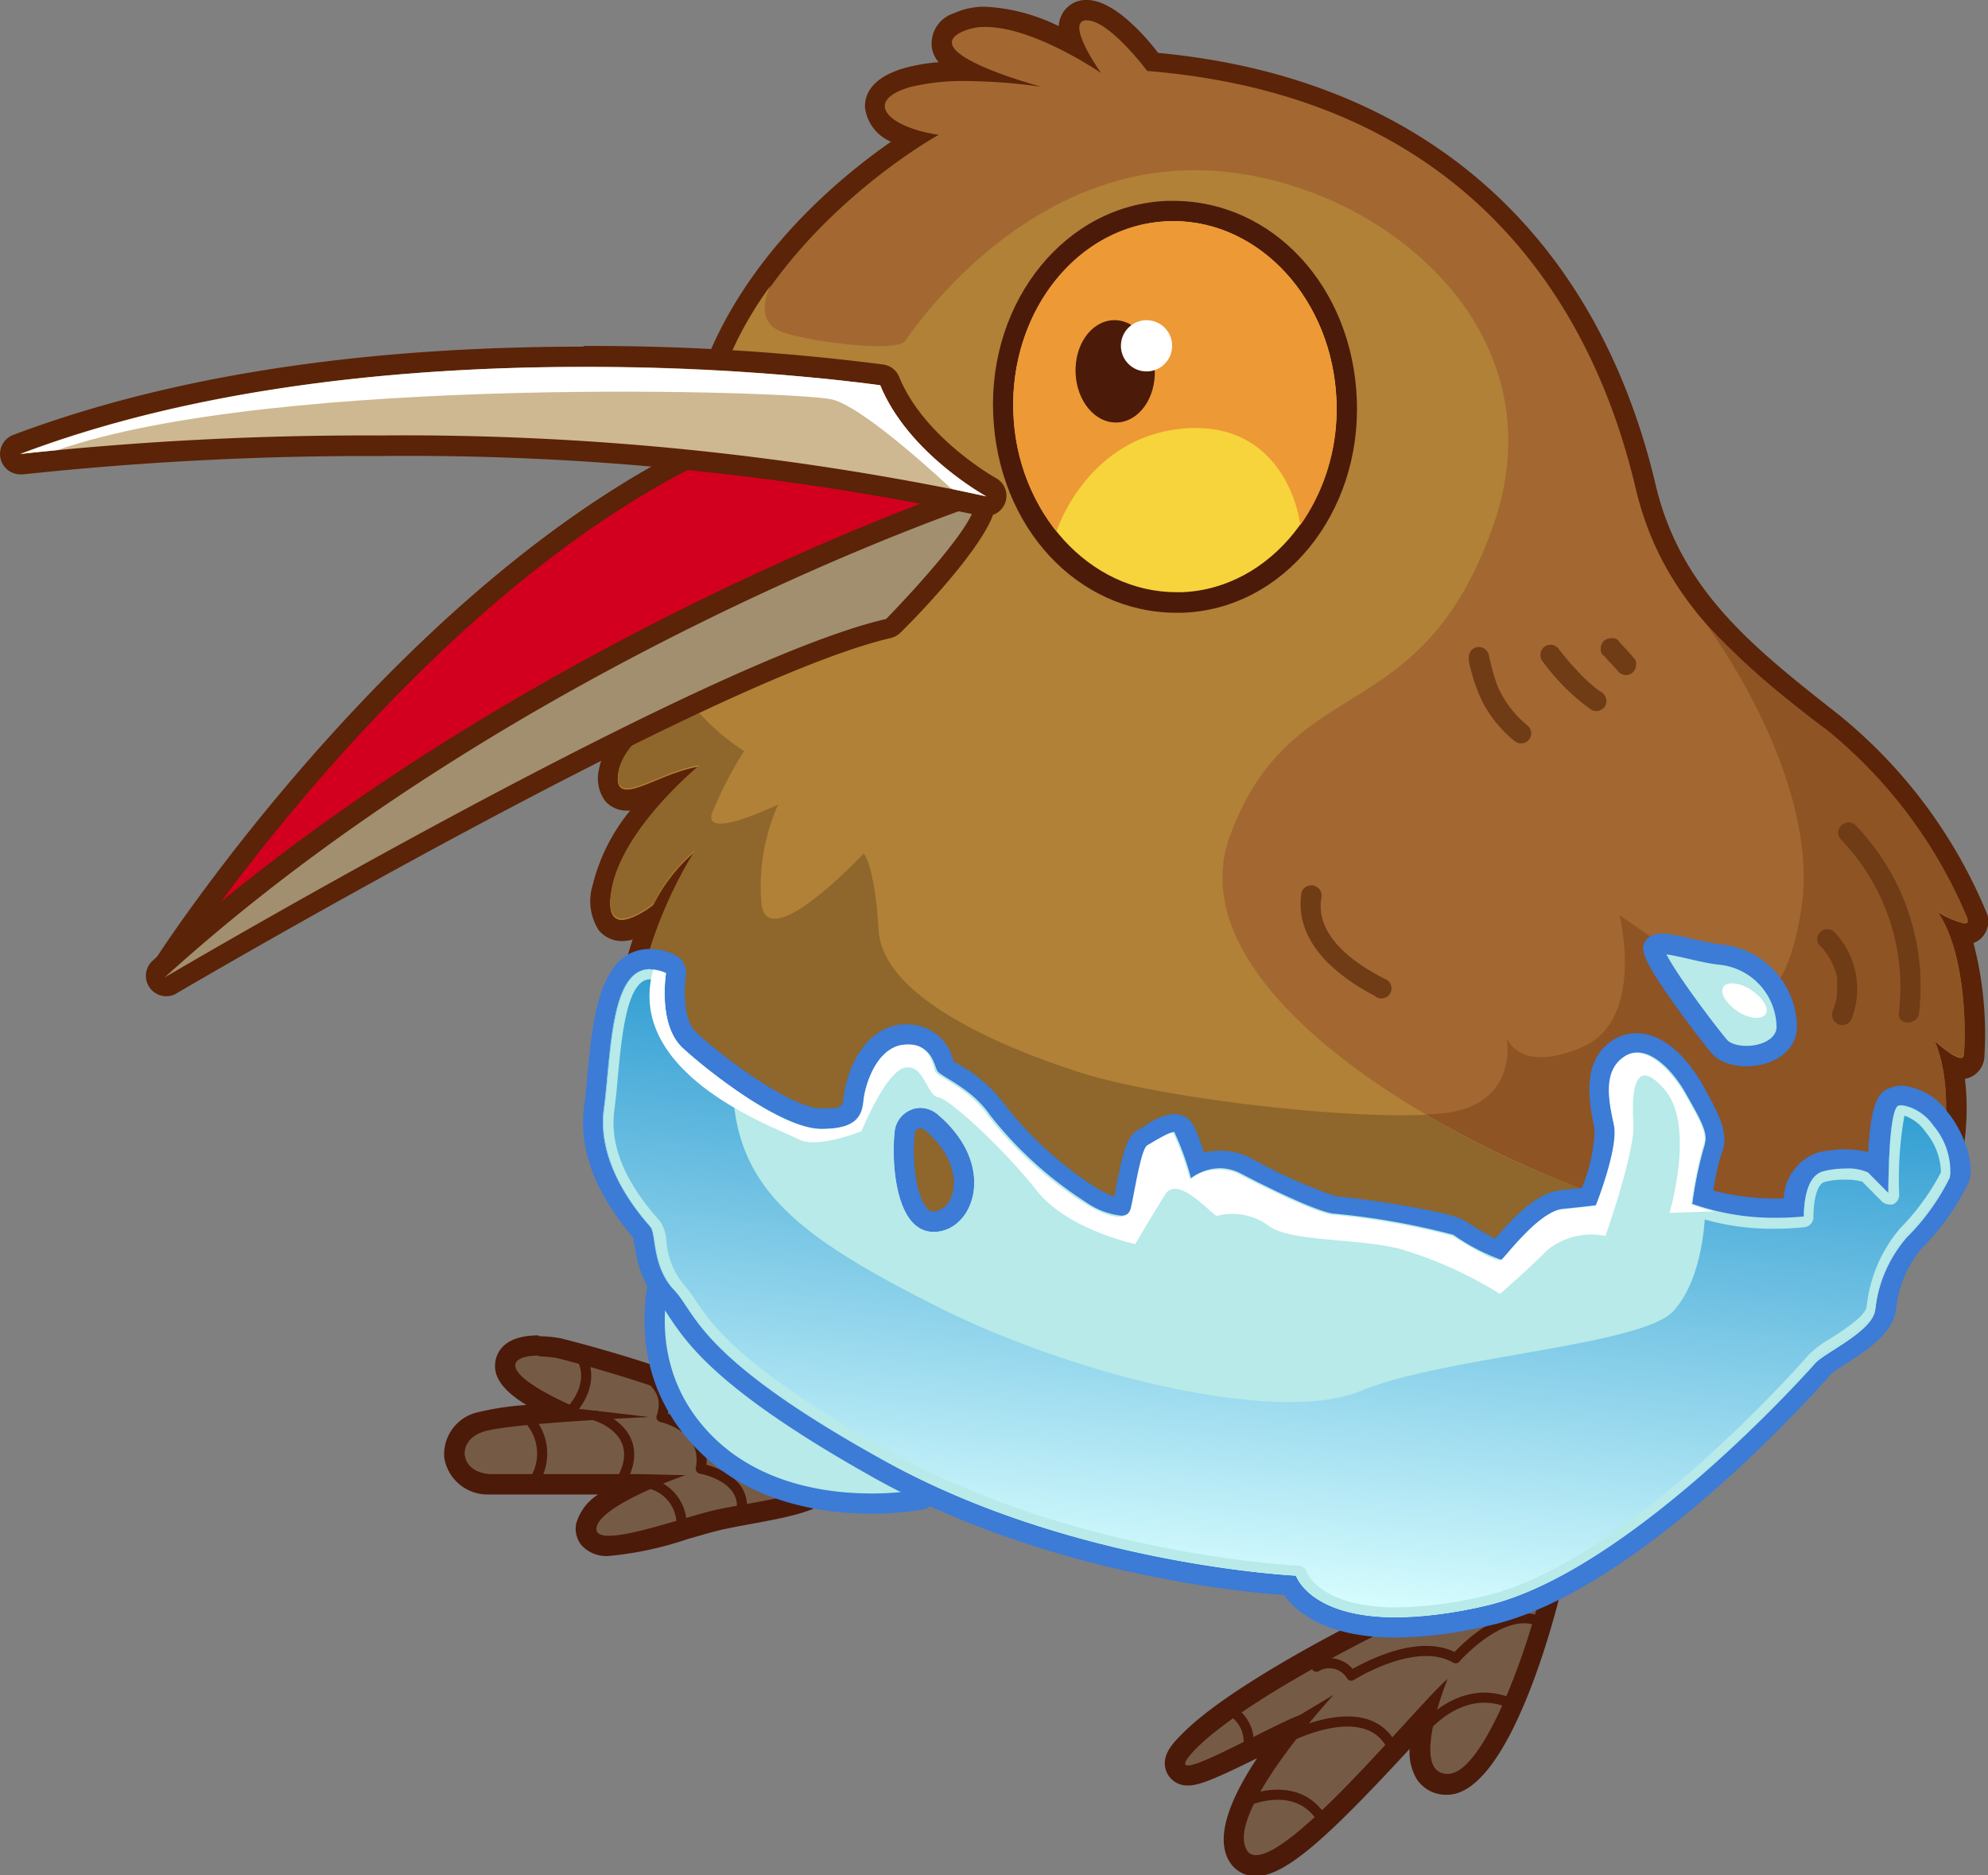 <svg xmlns="http://www.w3.org/2000/svg" viewBox="0 0 117.96 111.28"><rect x="0" y="0" width="117.96" height="111.28" fill="#808080" stroke="none"/><defs><linearGradient id="linear-gradient" x1="90.35" x2="90.35" y1="59.64" y2="25.98" gradientTransform="rotate(6.3 -243.42 -81.52)" gradientUnits="userSpaceOnUse"><stop offset="0" stop-color="#dbffff"/><stop offset="1" stop-color="#339ed3"/></linearGradient><style>.cls-1{fill:#755b46}.cls-2{fill:#4c1a09}.cls-3{fill:none;stroke:#4c1a09;stroke-width:.6px;stroke-linecap:round;stroke-linejoin:round}.cls-4{fill:#b7eae8}.cls-5{fill:#3c7bd6}.cls-7{fill:#5b2307}.cls-14{fill:#fff}</style></defs><g id="Layer_2" data-name="Layer 2"><g id="Layer_1-2" data-name="Layer 1"><path d="M74.6 110.67a1.2 1.2 0 0 1-1.07-.59c-1-1.67 1.2-5 3.08-7.41-.54.25-1.19.57-1.86.9-2.38 1.18-3.57 1.73-4.18 1.73a.75.75 0 0 1-.72-.44c-.19-.47.12-.92.78-1.58 2.7-2.74 9.82-6.34 10.57-6.72 1-.74 7.64-5.79 10-5.79a1.27 1.27 0 0 1 1 .4 1.42 1.42 0 0 1 .26 1.18c-.4 2.76-3.39 13.48-6.54 13.5a1.47 1.47 0 0 1-1.3-.65c-.51-.76-.37-2.09-.08-3.31l-.79.87c-4.08 4.48-7.37 7.91-9.15 7.91Z" class="cls-1"/><path d="M91.24 91.37c.5 0 .76.26.66.89-.52 3.59-3.6 13-6 13-2.32 0 0-5.64 0-5.64-1.73 1.47-9 10.46-11.37 10.46a.59.59 0 0 1-.55-.3c-1.31-2.22 5.16-9.22 5.16-9.22l-2 1.2c-1.63.62-5.77 3-6.65 3-.3 0-.22-.28.48-1 2.76-2.79 10.47-6.63 10.47-6.63s7.41-5.71 9.72-5.71m0-1.21c-2.48 0-8.45 4.42-10.37 5.89-1 .5-8 4.06-10.67 6.81-.52.52-1.29 1.3-.9 2.24a1.34 1.34 0 0 0 1.27.8c.71 0 1.76-.47 4.1-1.62-1.48 2.23-2.54 4.61-1.66 6.1a1.81 1.81 0 0 0 1.59.9c1.79 0 4.4-2.44 9.12-7.55a3.15 3.15 0 0 0 .43 1.8 2.08 2.08 0 0 0 1.79.92c4 0 7-12.59 7.16-14a2 2 0 0 0-.4-1.66 1.86 1.86 0 0 0-1.46-.62Z" class="cls-2"/><path d="M74 106.87s3.16-1.44 4.6 1.34m-2.53-4.94s5.21-2.89 6.64.62m-9.8-2.46a2.15 2.15 0 0 1 1.13 2.4m10.29-1.06s2.25-3 5.27-1.71M78.11 98.9a1.52 1.52 0 0 1 2.07.53S84 97 86.37 98.4c0 0 2.93-3.36 5.16-2.09" class="cls-3"/><path d="M36.18 91.76a1.39 1.39 0 0 1-1.13-.4 1 1 0 0 1-.2-.81c.17-.9 1.52-1.76 2.94-2.44h-8.68A2 2 0 0 1 27 86.48a1.94 1.94 0 0 1 1.55-2 31.36 31.36 0 0 1 4.8-.58c-3.15-1.49-3.46-2.34-3.33-3 .08-.36.43-1 1.95-1a6.54 6.54 0 0 1 1.22.12 78.24 78.24 0 0 1 8.14 2.52c.33.11 8.3 2.86 8 5.18-.16 1.28-2.33 1.66-4.86 2.13-.7.13-1.39.26-2 .4s-1.13.31-1.81.5a20.17 20.17 0 0 1-4.51 1Z" class="cls-1"/><path d="M32 80.49a6.23 6.23 0 0 1 1.11.11 81.81 81.81 0 0 1 8 2.5c3.92 1.34 7.74 3.4 7.58 4.53s-4.12 1.48-6.38 2c-1.66.41-4.77 1.5-6.18 1.5-.51 0-.8-.14-.73-.5.25-1.36 5.28-3.1 5.28-3.1-.81 0-2-.06-3.37-.06h-8.22c-1.84-.09-2.05-2-.39-2.52s9.8-.85 9.76-.87-4.11-.48-4.11-.48c-5-2.19-4.17-3.16-2.4-3.16m0-1.2c-1.94 0-2.42.91-2.54 1.46-.19.92.33 1.75 1.82 2.67a16.71 16.71 0 0 0-2.87.43 2.56 2.56 0 0 0-2 2.7 2.6 2.6 0 0 0 2.65 2.18h6.48a3.05 3.05 0 0 0-1.3 1.72 1.57 1.57 0 0 0 .32 1.3 2 2 0 0 0 1.6.63 20.32 20.32 0 0 0 4.68-1c.67-.19 1.31-.38 1.79-.5s1.22-.26 1.93-.39c2.87-.53 5.13-.94 5.36-2.64.35-2.57-5.75-4.94-8.39-5.85a83 83 0 0 0-8.22-2.54 7.73 7.73 0 0 0-1.26-.12Z" class="cls-2"/><path d="M31.25 84.09a3 3 0 0 1 .42 3.82M35.32 84s3.09.89 1.61 3.75m-2.48-7.28s1.07 1.45-.64 3.32M38.39 88a2.48 2.48 0 0 1 2 2.94m-2-9.38c0 .22 1.44.85.86 2.53 0 0 2.8.58 2.33 3.06 0 0 2.84.49 2.4 2.66" class="cls-3"/><path d="M51.69 89.22c-2.91 0-7-.64-9.94-3.67-4.84-5-2.18-11.37-2.15-11.44a.58.58 0 0 1 .55-.37.45.45 0 0 1 .16 0C49 76.13 54.78 87.64 55 88.13a.64.64 0 0 1 0 .54.6.6 0 0 1-.43.32 16.65 16.65 0 0 1-2.9.23Z" class="cls-4"/><path d="M40.15 74.35c8.5 2.31 14.33 14.05 14.33 14.05a16.11 16.11 0 0 1-2.79.22c-2.66 0-6.67-.57-9.51-3.49-4.61-4.74-2-10.78-2-10.78m0-1.21a1.21 1.21 0 0 0-1.11.73c-.12.28-2.84 6.84 2.27 12.1 3.09 3.18 7.35 3.85 10.38 3.85a17.47 17.47 0 0 0 3-.24 1.2 1.2 0 0 0 .85-.65 1.19 1.19 0 0 0 0-1.07c-.25-.5-6.18-12.25-15.09-14.68a1.17 1.17 0 0 0-.32 0Z" class="cls-5"/><path fill="#a36731" d="M76.74 92.13a38.86 38.86 0 0 1-8-.83c-23.49-5-32-18.9-32-27a27.32 27.32 0 0 1 1.81-9.69 3.34 3.34 0 0 1-1.65.62 1.17 1.17 0 0 1-1-.43 2.58 2.58 0 0 1-.22-2.18 13 13 0 0 1 3.46-5.73h-.08a5.75 5.75 0 0 1-1.92.58 1.08 1.08 0 0 1-.85-.36 1.63 1.63 0 0 1-.24-1.33c.34-2.15 3.28-3.88 4.44-4.49-.26-1.79-1.19-8.29 1.14-17.24 2.2-8.41 9.48-13.85 12.48-15.79-1.11-.38-2.11-1-2.21-1.89 0-.55.27-1.3 1.93-1.77a13.58 13.58 0 0 1 3.52-.38h.08c-.87-.47-1.49-1-1.55-1.58 0-.37.11-.9 1-1.3a3.87 3.87 0 0 1 1.6-.34 12.17 12.17 0 0 1 5.19 1.64 2 2 0 0 1-.12-1.5 1 1 0 0 1 .89-.54c1.46 0 3.3 2.23 4 3.07C88 5.38 95.15 18.3 97.64 28.86c1.54 6.52 6 10 11.12 14a29 29 0 0 1 8.56 11.5.79.79 0 0 1-.12.74.81.81 0 0 1-.65.3h-.28a19.28 19.28 0 0 1 .86 7.28.77.77 0 0 1-.79.72 1.32 1.32 0 0 1-.48-.11c.62 3.24-.19 7.23-1.09 7.95a44.68 44.68 0 0 0-4.35 5.88c-.22.74-14.52 15.01-33.68 15.01Z"/><path d="M64.5 1.21c1.33 0 3.57 3 3.57 3C90.14 6 95.48 22.34 97.06 29s6 10.2 11.33 14.34a28.52 28.52 0 0 1 8.35 11.18c.05.21 0 .28-.19.28a5.09 5.09 0 0 1-1.59-.69c1.83 2.64 1.65 7.78 1.57 8.48a.18.18 0 0 1-.19.19c-.45 0-1.54-1-1.54-1 1.36 3.19.37 8.34-.41 9a40.65 40.65 0 0 0-4.54 6.17c-.15.52-14.13 14.6-33.11 14.6a37.73 37.73 0 0 1-7.84-.82c-22.84-4.84-31.53-18.38-31.53-26.48a26.27 26.27 0 0 1 3.89-13.73 10.24 10.24 0 0 0-2.48 3.16 4.11 4.11 0 0 1-1.85.9c-.51 0-.87-.43-.58-1.89.71-3.56 5.18-7.21 5.18-7.21-1.68.23-3.45 1.37-4.31 1.37-.41 0-.61-.26-.49-1 .36-2.29 4.53-4.25 4.53-4.25s-1.73-7.08 1-17.4S55.7 8 55.7 8c-3-.44-4.53-2-1.71-2.83a13.12 13.12 0 0 1 3.36-.36 32.45 32.45 0 0 1 4.44.34s-7.47-2-4.69-3.27a3.13 3.13 0 0 1 1.38-.28c2.89 0 6.85 2.73 6.85 2.73s-2.19-3.08-.86-3.13M64.5 0h-.08A1.59 1.59 0 0 0 63 .88a1.62 1.62 0 0 0-.18.67A11.13 11.13 0 0 0 58.48.4a4.4 4.4 0 0 0-1.89.39 1.89 1.89 0 0 0-1.31 1.9 1.65 1.65 0 0 0 .42 1 10.7 10.7 0 0 0-2 .34c-2.16.61-2.41 1.75-2.37 2.38a2.54 2.54 0 0 0 1.54 2c-3.44 2.39-9.75 7.69-11.79 15.5A42.12 42.12 0 0 0 39.9 41c-1.45.8-4 2.51-4.37 4.71a2.26 2.26 0 0 0 .38 1.82 1.67 1.67 0 0 0 1.31.57h.17a11.15 11.15 0 0 0-2.22 4.41 3.22 3.22 0 0 0 .35 2.68 1.77 1.77 0 0 0 1.41.65 2.15 2.15 0 0 0 .61-.09 27.57 27.57 0 0 0-1.37 8.55c0 8.35 8.63 22.61 32.48 27.64a39.26 39.26 0 0 0 8.09.84c10.16 0 18.79-4 24.24-7.28s9.77-7.31 10-8.2a.63.63 0 0 1 0 .09 48.12 48.12 0 0 1 4.18-5.65c1-.83 1.83-4.48 1.43-7.72a1.4 1.4 0 0 0 1.15-1.24 21.42 21.42 0 0 0-.64-6.82 1.3 1.3 0 0 0 .58-.43 1.41 1.41 0 0 0 .24-1.26 29.75 29.75 0 0 0-8.78-11.83c-5-3.94-9.41-7.35-10.9-13.67-3.57-15.1-14-24.18-29.52-25.63C67.78 1.91 66 0 64.5 0Z" class="cls-7"/><path fill="#8e5424" d="M109.85 76.92a40.65 40.65 0 0 1 4.54-6.17c.78-.62 1.77-5.77.41-9 0 0 1.65 1.5 1.73.8s.26-5.84-1.57-8.48c0 0 2 1.24 1.78.41a28.52 28.52 0 0 0-8.35-11.18 50.24 50.24 0 0 1-7.19-6.3s7 9.28 5.65 17.16-4.6 4.44-4.6 4.44l-6.15-4.3s1.54 6.19-2.19 7.82-4.5-.51-4.5-.51.76 4-3.85 4.46-16.4-.85-21.49-2.44-11.71-4.57-11.94-8.44-.88-4.54-.88-4.54-5.85 6.25-6.08 2.86a11.94 11.94 0 0 1 1-5.77s-4.55 2.21-3.9.46a22.56 22.56 0 0 1 1.88-3.63A13 13 0 0 1 41 41.72c-.88.45-4 2.16-4.3 4.13-.36 2.29 2.33 0 4.8-.37 0 0-4.47 3.65-5.18 7.21s2.43 1 2.43 1a10.24 10.24 0 0 1 2.48-3.16 26.27 26.27 0 0 0-3.89 13.73c0 8.1 8.69 21.64 31.53 26.45s40.81-13.2 40.98-13.79Z"/><path fill="#b08136" d="M99.23 72.27C88.7 69.66 69.3 59.46 73 49.55s11.28-6.1 15.6-18.35-7.81-21.26-18-21.1-16.42 9.48-16.9 10.14-5.37.1-7.23-.52-.8-2.67-.76-2.76a21.94 21.94 0 0 0-3.49 7.24c-2.69 10.32-1 17.4-1 17.4s-4.17 2-4.53 4.25 2.33 0 4.8-.37c0 0-4.47 3.65-5.18 7.21s2.43 1 2.43 1a10.24 10.24 0 0 1 2.48-3.16 26.27 26.27 0 0 0-3.89 13.73c0 8.1 8.69 21.64 31.53 26.45 19.15 4 34.84-8 39.52-12.29-1.58-2.76-4.71-5.05-9.15-6.15Z"/><path fill="#8f662b" d="M71.5 91.15c.45.06.89.12 1.34.16l.71.07 1.24.08h2.59c.56 0 1.11 0 1.66-.06h.18c.61 0 1.22-.09 1.82-.16l.49-.06c.43-.06.87-.11 1.3-.18l.59-.1 1.17-.22.59-.12c.4-.08.8-.18 1.19-.27l.5-.13c.49-.12 1-.25 1.45-.4h.19c.55-.16 1.09-.34 1.63-.52l.3-.11c.42-.14.84-.29 1.25-.45l.46-.18 1.06-.42.47-.2 1-.46.41-.19c.4-.18.78-.37 1.17-.56l.21-.1c.46-.23.91-.47 1.35-.71l.19-.1 1.06-.6.38-.22.83-.49.4-.25.75-.47.38-.25.76-.5.3-.2 1-.68.26-.19.65-.47.38-.29.45-.35.39-.31.37-.3.38-.31.28-.23.39-.33.07-.06.94-.84c-1.62-2.75-4.75-5-9.19-6.14a58.75 58.75 0 0 1-14.61-6.13c-5.12.25-15.78-1-20.55-2.51C59 62 52.36 59.06 52.13 55.19s-.88-4.54-.88-4.54-5.85 6.25-6.08 2.86a11.94 11.94 0 0 1 1-5.77s-4.55 2.21-3.9.46a22.56 22.56 0 0 1 1.88-3.63A13 13 0 0 1 41 41.72l-.18.1h-.08l-.23.13-.23.12-.09.06-.25.15-.11.07-.26.16-.11.08-.28.19-.11.07-.32.25h-.06a9.45 9.45 0 0 0-.75.65l-.08.08-.25.27-.1.11-.2.25-.09.13-.16.25-.08.14-.12.27a.61.61 0 0 0-.05.12 2 2 0 0 0-.1.4c-.36 2.29 2.33 0 4.8-.37 0 0-4.47 3.65-5.18 7.21s2.43 1 2.43 1a10.24 10.24 0 0 1 2.48-3.16 26.27 26.27 0 0 0-3.89 13.73c0 8.1 8.69 21.64 31.53 26.45.66.14 1.32.26 2 .36Z"/><path fill="#d2001e" d="M10.3 58.09a.58.58 0 0 1-.38-.09.6.6 0 0 1-.13-.8c.15-.23 14.86-22.7 32.82-30.82a.57.57 0 0 1 .25-.06h.07c3.16.35 13.55 1.61 14.71 3.22a.93.93 0 0 1 .17.73c-.17.82-2.59 2.24-17.26 10.16-12 6.49-27 14.58-29.82 17.5a.56.56 0 0 1-.43.16Z"/><path d="M42.86 26.89s14.69 1.62 14.36 3.22-42 22.16-46.92 27.38c0 0 14.56-22.46 32.56-30.6m0-1.21a1.17 1.17 0 0 0-.49.11C24.24 34 9.88 55.9 9.28 56.83a1.2 1.2 0 0 0 .27 1.6 1.15 1.15 0 0 0 .74.26 1.18 1.18 0 0 0 .88-.37c2.7-2.85 18.28-11.26 29.67-17.39C57 32.23 58.18 31.42 58.4 30.36a1.51 1.51 0 0 0-.27-1.21C57 27.54 49.26 26.38 43 25.69Z" class="cls-7"/><path fill="#a18f70" d="M9.77 58.56a.61.61 0 0 1-.41-1.05c20.56-18.66 48-28 48.29-28.13a.69.69 0 0 1 .2 0 .57.57 0 0 1 .39.14.6.6 0 0 1 .2.56c-.3 1.75-4.58 6.18-5.43 7.05a.6.6 0 0 1-.3.17C42 39.78 10.39 58.29 10.08 58.48a.71.71 0 0 1-.31.08Z"/><path d="M57.84 30c-.28 1.65-5.26 6.73-5.26 6.73C41.6 39.24 9.77 58 9.77 58c20.7-18.79 48.07-28 48.07-28m0-1.21h-.05a1.11 1.11 0 0 0-.36.08C56.35 29.19 29.3 38.61 9 57.06A1.21 1.21 0 0 0 10.38 59c.32-.19 31.79-18.66 42.47-21.14a1.24 1.24 0 0 0 .59-.33C55 36 58.55 32.16 59 30.28a1.23 1.23 0 0 0-1.16-1.54Zm0 2.42Z" class="cls-7"/><path fill="#ceb891" d="M58.51 30h-.14a163.44 163.44 0 0 0-35.82-3.58 194.42 194.42 0 0 0-21.27 1.12h-.07A.6.6 0 0 1 1 26.38c11.36-4.31 24.58-5.21 33.66-5.21a136.91 136.91 0 0 1 17.67 1.09.6.6 0 0 1 .47.37c1.56 3.82 6 6.25 6 6.28a.6.6 0 0 1-.29 1.09Z"/><path d="M34.65 21.77a133.8 133.8 0 0 1 17.58 1.09c1.67 4.07 6.28 6.58 6.28 6.58a166.8 166.8 0 0 0-36-3.6 191.53 191.53 0 0 0-21.34 1.1c10.89-4.13 23.49-5.17 33.44-5.17m0-1.2C21.36 20.57 10 22.33.78 25.81a1.21 1.21 0 0 0 .43 2.34h.15a192.61 192.61 0 0 1 21.19-1.09 163.57 163.57 0 0 1 35.69 3.56 1.24 1.24 0 0 0 .27 0 1.2 1.2 0 0 0 .57-2.26s-4.25-2.37-5.73-6a1.2 1.2 0 0 0-.94-.73 135.16 135.16 0 0 0-17.76-1.1Z" class="cls-7"/><path d="M52.23 22.86s-29-4.26-51 4.08c0 0 .77-.1 2.17-.23 13-4.51 44-3.52 46-3s7 5.25 7 5.25l.19.08 1.94.42s-4.63-2.53-6.3-6.6Z" class="cls-14"/><path d="M82.8 96.56c-4.24 0-5.78-1.67-6.27-2.49-2.19-.15-14.15-1.21-24.28-6.85-9.16-5.09-11-7.8-12-9.42a6.56 6.56 0 0 0-.62-.84 5.6 5.6 0 0 1-1.33-3.2c0-.22-.09-.52-.12-.6l-.09-.1c-2.17-2.53-3.11-5-2.79-7.32.08-.59.14-1.26.2-1.94.3-3.23.64-6.89 3.12-6.89a2.91 2.91 0 0 1 1.16.27.61.61 0 0 1 .36.65c-.12.76-.21 3 .83 3.9 1.57 1.44 5.71 4.61 7.79 4.64h.12c1.68 0 1.74-.48 1.82-1.22.11-1 .84-3.51 2.87-3.76A2.22 2.22 0 0 1 56 63.22a1.13 1.13 0 0 0 .07.18 3.47 3.47 0 0 1 .45.26A8.25 8.25 0 0 1 59.23 66a22.13 22.13 0 0 0 5.45 5 3.94 3.94 0 0 0 1.75.71.24.24 0 0 0 .12 0 11.36 11.36 0 0 0 .28-1.21c.43-2.13.62-2.74 1.1-3a5.15 5.15 0 0 0 .46-.26 2.84 2.84 0 0 1 1.26-.54.87.87 0 0 1 .31.07c.23.1.42.2 1.09 2.41a3.25 3.25 0 0 1 1.35-.3 3.34 3.34 0 0 1 1.55.4 25.73 25.73 0 0 0 5.31 2.31c.63 0 6.55.85 7.31 1.35a16.59 16.59 0 0 0 2.3 1.3l.06-.07c1.17-1.39 2.52-2.81 3.74-3L94.3 71a11 11 0 0 0 .92-4.13c-.33-1.54-.76-3.6.83-4.66a1.93 1.93 0 0 1 1.1-.34c1.42 0 2.73 1.48 3.48 2.87.91 1.67 1.41 2.59 1 3.53a19.61 19.61 0 0 0-.57 2.76 14.82 14.82 0 0 0 4.37.64h1c0-.87.33-2.4 1.59-2.71a6 6 0 0 1 1.47-.18 3.24 3.24 0 0 1 1.71.37l.25.23c.08-4 .67-4.19 1-4.3a1.43 1.43 0 0 1 .5-.09 3.21 3.21 0 0 1 2.24 1.41c.66.77 1.43 2.51 1.13 3.49a14 14 0 0 1-2.69 3.79 7.32 7.32 0 0 0-1.72 4c-.13 1.13-1.56 2-2.71 2.79a6.85 6.85 0 0 0-1 .69c-.11.13-11.1 12.74-20 14.75a24.88 24.88 0 0 1-5.43.69ZM54.6 66.35c-.4 0-.84.25-.93 1-.15 1.36 0 3.81.88 4.77a1.09 1.09 0 0 0 .84.4A1.78 1.78 0 0 0 57 71.19c.42-1.13.18-2.93-1.74-4.58a1.05 1.05 0 0 0-.66-.26Z" class="cls-4"/><path d="M38.58 57.51a2.31 2.31 0 0 1 .92.22s-.49 3.06 1 4.45 5.84 4.76 8.19 4.8h.13c2.22 0 2.33-1 2.42-1.76s.72-3 2.34-3.23h.29c1.35 0 1.48 1.32 1.65 1.69s2 1 3.18 2.7a23 23 0 0 0 5.65 5.12 4.52 4.52 0 0 0 2.06.8.67.67 0 0 0 .71-.48c.24-.73.64-3.57 1-3.76a7.78 7.78 0 0 1 1.47-.74 16.45 16.45 0 0 1 1 2.76 2.89 2.89 0 0 1 1.72-.59 2.7 2.7 0 0 1 1.27.33c1.65.87 4.75 2.36 5.58 2.37a44 44 0 0 1 7 1.25A11.67 11.67 0 0 0 89 74.89a.13.13 0 0 0 .1 0c.26-.24 2.23-2.9 3.61-3s2-.22 2-.22 1.38-3.42 1.08-4.82-.69-3.19.58-4a1.29 1.29 0 0 1 .76-.24c1.09 0 2.25 1.26 2.95 2.56.88 1.62 1.26 2.34 1 3a24 24 0 0 0-.69 3.42 14.46 14.46 0 0 0 5 .83 15.63 15.63 0 0 0 1.64-.08s-.11-2.36 1.14-2.68a5.28 5.28 0 0 1 1.32-.16 2.83 2.83 0 0 1 1.33.23c.2.18 1.22 1.23 1.22 1.23s0-5 .59-5.2a.92.92 0 0 1 .29 0 2.84 2.84 0 0 1 1.78 1.19 4.19 4.19 0 0 1 1 2.92 13.31 13.31 0 0 1-2.55 3.55 7.88 7.88 0 0 0-1.88 4.31c-.14 1.27-3 2.54-3.55 3.16S96.59 93.36 88.1 95.29a24.43 24.43 0 0 1-5.3.67c-4.23 0-5.58-1.7-5.89-2.47 0 0-13.22-.59-24.36-6.79S41.32 77.91 40 76.55s-1.07-3.31-1.4-3.73-3.25-3.48-2.78-7c.43-3.15.35-8.31 2.73-8.31M55.4 73.1c2.34 0 3.85-3.88.27-6.94a1.63 1.63 0 0 0-1.07-.42 1.57 1.57 0 0 0-1.53 1.52c-.17 1.5 0 5.82 2.32 5.84M38.58 56.31c-3 0-3.41 4.12-3.72 7.43-.06.69-.12 1.35-.2 1.92-.34 2.51.65 5.13 2.93 7.8 0 .11 0 .27.07.4a6.35 6.35 0 0 0 1.49 3.52 5.17 5.17 0 0 1 .56.76c1.11 1.66 3 4.44 12.25 9.61 10 5.55 21.35 6.69 24.23 6.9.72 1 2.49 2.52 6.61 2.52a25.48 25.48 0 0 0 5.56-.71c9.08-2 20.2-14.82 20.31-14.95a9.66 9.66 0 0 1 .83-.57c1.26-.81 2.83-1.82 3-3.24a6.76 6.76 0 0 1 1.5-3.6 14.22 14.22 0 0 0 2.84-4c.38-1.24-.5-3.19-1.25-4.07a3.79 3.79 0 0 0-2.7-1.61 2.06 2.06 0 0 0-.7.12c-.53.2-1.17.43-1.34 3.83a5.3 5.3 0 0 0-1.39-.17 6.72 6.72 0 0 0-1.62.2 3 3 0 0 0-2 2.72h-.49a14.68 14.68 0 0 1-3.69-.47 16.16 16.16 0 0 1 .44-2.07c.57-1.22-.05-2.36-1-4.08-.4-.75-1.89-3.19-4-3.19a2.57 2.57 0 0 0-1.44.44C93.78 63 94.31 65.5 94.62 67a9.75 9.75 0 0 1-.76 3.49l-1.25.13c-1.35.15-2.67 1.44-3.9 2.88-.43-.22-1.08-.6-1.81-1.07-1-.63-7-1.43-7.62-1.44a29.91 29.91 0 0 1-5-2.24 3.93 3.93 0 0 0-1.84-.47 4.07 4.07 0 0 0-1 .12c-.6-1.89-.84-2-1.23-2.18a1.34 1.34 0 0 0-.56-.12 3.33 3.33 0 0 0-1.57.62 4.18 4.18 0 0 1-.4.24c-.8.36-1 1.24-1.44 3.38 0 .22-.1.46-.14.67a6.31 6.31 0 0 1-1.1-.56 21.75 21.75 0 0 1-5.27-4.76 8.71 8.71 0 0 0-2.87-2.55l-.28-.14a2.77 2.77 0 0 0-2.69-2.21h-.43c-2.34.28-3.24 2.93-3.4 4.29-.06.58-.08.69-1.22.69h-.11c-1.64 0-5.41-2.67-7.4-4.49-.83-.76-.73-2.73-.63-3.36a1.22 1.22 0 0 0-.72-1.3 3.52 3.52 0 0 0-1.4-.31ZM55.4 73.1v-1.21a.45.45 0 0 1-.39-.2c-.7-.78-.88-3-.74-4.3 0-.2.1-.44.33-.44a.46.46 0 0 1 .29.12c1.69 1.45 1.92 3 1.57 3.91a1.24 1.24 0 0 1-1.06.91v1.21Z" class="cls-5"/><path fill="url(#linear-gradient)" d="M112.64 65.64c-.63.24-.59 5.2-.59 5.2l-1.22-1.23a4.34 4.34 0 0 0-2.65-.07c-1.25.32-1.14 2.68-1.14 2.68a15.87 15.87 0 0 1-5.86-.48s0 4-1.89 6.06-13.64 2.7-18.53 4.73-16.9-.85-25.15-5-11.93-7-12.13-13a31.28 31.28 0 0 1-3-2.34c-1.51-1.39-1-4.45-1-4.45-3.32-1.44-3.17 4.58-3.65 8.09s2.45 6.58 2.78 7 .11 2.37 1.4 3.73 1.37 4 12.52 10.15 24.36 6.79 24.36 6.79c.41 1 2.69 3.72 11.19 1.8s19.12-13.94 19.64-14.56 3.41-1.89 3.55-3.16a7.88 7.88 0 0 1 1.88-4.31 13.31 13.31 0 0 0 2.55-3.55 4.19 4.19 0 0 0-1-2.92c-.63-.8-1.42-1.39-2.06-1.16Z"/><path d="M38.58 57.51v.61h.27c-.08 1-.08 3.24 1.26 4.47s6 4.92 8.59 5h.14c2.55 0 2.89-1.19 3-2.3.09-.78.67-2.55 1.81-2.69h.22c.57 0 .77.33 1 1a2.14 2.14 0 0 0 .12.34c.14.3.45.49.92.78a7.08 7.08 0 0 1 2.32 2A23.37 23.37 0 0 0 64.06 72a5 5 0 0 0 2.37.88 1.27 1.27 0 0 0 1.29-.9c.09-.27.18-.74.29-1.29a14.7 14.7 0 0 1 .54-2.16l.46-.26.39-.27c.19.5.48 1.41.7 2.2a.6.6 0 0 0 .41.41.47.47 0 0 0 .17 0 .62.62 0 0 0 .39-.14 2.25 2.25 0 0 1 1.33-.46 2.12 2.12 0 0 1 1 .26c.19.1 4.59 2.42 5.85 2.45a49.13 49.13 0 0 1 6.68 1.15A8.59 8.59 0 0 0 89 75.49a.71.71 0 0 0 .51-.19s.17-.18.33-.37c1.35-1.6 2.34-2.45 2.93-2.51l2-.23a.61.61 0 0 0 .48-.38c.15-.36 1.43-3.63 1.1-5.2s-.52-2.81.33-3.37a.78.78 0 0 1 .43-.14c.71 0 1.71.93 2.42 2.25s1.1 2.09.94 2.45a21 21 0 0 0-.74 3.58.6.6 0 0 0 .36.64 14.65 14.65 0 0 0 5.27.89 16 16 0 0 0 1.7-.09.6.6 0 0 0 .54-.63c0-.58.11-1.92.68-2.06a4.66 4.66 0 0 1 1.22-.13 3.41 3.41 0 0 1 1 .12l1.15 1.16a.61.61 0 0 0 .43.19.59.59 0 0 0 .23 0 .61.61 0 0 0 .38-.56 21.65 21.65 0 0 1 .31-4.71 2.56 2.56 0 0 1 1.28 1 3.89 3.89 0 0 1 .89 2.36 13.76 13.76 0 0 1-2.41 3.31 8.56 8.56 0 0 0-2 4.65c-.06.57-1.43 1.45-2.17 1.92a6.26 6.26 0 0 0-1.24.92c-.1.12-10.81 12.43-19.32 14.36a24.28 24.28 0 0 1-5.16.66c-4.36 0-5.24-1.88-5.33-2.1a.61.61 0 0 0-.53-.38c-.13 0-13.22-.65-24.1-6.71-8.91-5-10.61-7.51-11.62-9a8.14 8.14 0 0 0-.75-1 4.61 4.61 0 0 1-1-2.56 2.43 2.43 0 0 0-.35-1.13l-.19-.22c-2-2.28-2.81-4.4-2.55-6.38.08-.61.15-1.28.21-2 .23-2.45.54-5.79 1.92-5.79v-.61M55.4 73.7a3 3 0 0 0 2.76-2.09c.56-1.51.3-3.86-2.1-5.91a2.26 2.26 0 0 0-1.46-.56 2.17 2.17 0 0 0-2.13 2c-.12 1.08-.15 4.21 1.18 5.7a2.28 2.28 0 0 0 1.74.81M38.58 57.51c-2.38 0-2.3 5.16-2.73 8.31-.47 3.52 2.45 6.58 2.78 7s.11 2.37 1.4 3.73 1.37 4 12.52 10.15 24.36 6.79 24.36 6.79c.31.77 1.66 2.47 5.89 2.47a24.43 24.43 0 0 0 5.3-.67c8.49-1.93 19.12-13.94 19.64-14.56s3.41-1.89 3.55-3.16a7.88 7.88 0 0 1 1.88-4.31 13.31 13.31 0 0 0 2.55-3.55 4.19 4.19 0 0 0-1-2.92 2.84 2.84 0 0 0-1.78-1.19.92.92 0 0 0-.29 0c-.63.24-.59 5.2-.59 5.2l-1.22-1.23a2.83 2.83 0 0 0-1.33-.23 5.28 5.28 0 0 0-1.32.16c-1.25.32-1.14 2.68-1.14 2.68a15.63 15.63 0 0 1-1.64.08 14.46 14.46 0 0 1-5-.83 24 24 0 0 1 .69-3.42c.31-.65-.07-1.37-1-3-.7-1.3-1.86-2.56-2.95-2.56a1.29 1.29 0 0 0-.76.24c-1.27.84-.88 2.63-.58 4s-1.08 4.82-1.08 4.82-.61.08-2 .22-3.35 2.81-3.61 3a.13.13 0 0 1-.1 0 11.67 11.67 0 0 1-2.78-1.46 44 44 0 0 0-7-1.25c-.83 0-3.93-1.5-5.58-2.37a2.7 2.7 0 0 0-1.27-.33 2.89 2.89 0 0 0-1.72.59 16.45 16.45 0 0 0-1-2.76 7.78 7.78 0 0 0-1.47.74c-.4.19-.8 3-1 3.76a.67.67 0 0 1-.71.48 4.52 4.52 0 0 1-2.06-.8 23 23 0 0 1-5.65-5.12c-1.17-1.72-3-2.31-3.18-2.7S55.24 62 53.89 62h-.29c-1.62.19-2.25 2.4-2.34 3.23S51.06 67 48.84 67h-.13c-2.35 0-6.68-3.42-8.19-4.8s-1-4.45-1-4.45a2.31 2.31 0 0 0-.92-.22ZM55.4 73.1c-2.34 0-2.49-4.34-2.32-5.84a1.57 1.57 0 0 1 1.53-1.52 1.63 1.63 0 0 1 1.07.42c3.58 3.06 2.07 6.94-.27 6.94Z" class="cls-4"/><path d="M101.72 71.88a11.17 11.17 0 0 1-1.36-.41 24 24 0 0 1 .69-3.42c.31-.65-.07-1.37-1-3s-2.45-3.17-3.71-2.32-.88 2.63-.58 4-1.08 4.82-1.08 4.82-.61.08-2 .22-3.35 2.81-3.61 3-2.31-1.06-2.88-1.43a44 44 0 0 0-7-1.25c-.83 0-3.93-1.5-5.58-2.37a2.77 2.77 0 0 0-3 .26 16.45 16.45 0 0 0-1-2.76c-.21-.1-1.12.55-1.52.73s-.8 3-1 3.76-1.21.62-2.77-.32a23 23 0 0 1-5.65-5.12c-1.17-1.72-3-2.31-3.18-2.7s-.27-1.78-1.89-1.57-2.25 2.4-2.34 3.23-.2 1.77-2.55 1.77-6.68-3.42-8.19-4.8-1-4.45-1-4.45a2.32 2.32 0 0 0-.76-.2C37 63.82 46.28 67 47.38 67.6s3.74-.48 3.74-.48 1.41-3.48 2.55-3.76 1.33 1.67 2 1.75 4 3.18 5.83 5.52 5.86 3.19 5.86 3.19 1-1.7 1.77-2.93 2.78 1.22 3.08 1.26a3.6 3.6 0 0 1 3 .54c1.22 1 5 .76 7.72 1.38A23.9 23.9 0 0 1 89 76.78s1.56-1.34 2.82-2.61a4.16 4.16 0 0 1 3.44-.83s1.77-5 1.66-6.69 0-4.13 1.85-2 .29 7.32.29 7.32Z" class="cls-14"/><path fill="#b7eae8" stroke="#3c7bd6" stroke-linecap="round" stroke-linejoin="round" stroke-width="1.21" d="M102.05 56.64c-1.52-.17-3.69-1-3.93-.44s3.07 4.92 3.9 5.9 3.84.73 4-1.08a4.38 4.38 0 0 0-3.97-4.38Z"/><path d="M104.76 60.18c-.23.35-1 .27-1.66-.17s-1.07-1.09-.85-1.44 1-.27 1.66.17 1.09 1.09.85 1.44Z" class="cls-14"/><path fill="#703c16" d="M87.14 39.14a10.15 10.15 0 0 0 .86 2.58 7.4 7.4 0 0 0 1.83 2.22.61.61 0 0 0 .85 0 .6.6 0 0 0 0-.85 6.34 6.34 0 0 1-1.64-2 2.1 2.1 0 0 1-.13-.26l-.06-.14c0 .08 0 0 0 0l-.19-.57c-.13-.42-.23-.85-.33-1.28a.61.61 0 0 0-.74-.43.62.62 0 0 0-.42.75Zm4.42.14a12.75 12.75 0 0 0 2.85 2.83.61.61 0 0 0 .83-.21.62.62 0 0 0-.22-.83l-.21-.14-.11-.08c-.12-.09.11.08 0 0l-.41-.35a10.33 10.33 0 0 1-.74-.74c-.4-.42-.76-.87-1.12-1.32a.6.6 0 0 0-.86 0 .62.62 0 0 0 0 .85Zm17.64 10.5a12.61 12.61 0 0 1 3.47 10.32c-.09.77 1.12.76 1.2 0a13.73 13.73 0 0 0-3.81-11.17.61.61 0 0 0-.86.85Zm-1.2 6.34a3.88 3.88 0 0 1 1 1.85 2.81 2.81 0 0 1 0 .45 3.25 3.25 0 0 1 0 .54 2.87 2.87 0 0 1-.07.46q-.07.28-.18.57a.61.61 0 1 0 1.17.32 4.9 4.9 0 0 0-1.07-5 .61.61 0 0 0-.85 0 .6.6 0 0 0 0 .85ZM95.15 38.88c.28.35.62.66.9 1a.39.39 0 0 0 .19.12.46.46 0 0 0 .23.06.62.62 0 0 0 .43-.18.6.6 0 0 0 .18-.43v-.16a.54.54 0 0 0-.18-.29c-.28-.36-.61-.66-.89-1a.41.41 0 0 0-.2-.12.37.37 0 0 0-.23 0 .61.61 0 0 0-.43.17.63.63 0 0 0-.17.43v.16a.72.72 0 0 0 .15.27Zm-17.91 14c-.52 2.92 2 5 4.31 6.2a.6.6 0 1 0 .61-1c-1.82-.92-4.16-2.57-3.75-4.84a.61.61 0 0 0-1.17-.32Z"/><path fill="#f7d33c" d="M69.81 35.75c-5.53 0-10-4.93-10.28-11.23s4.14-11.79 9.75-12h.34c5.53 0 10 4.93 10.29 11.24s-4.14 11.78-9.76 12Z"/><path d="M69.62 13.12c5.16 0 9.46 4.7 9.68 10.66s-3.88 11.16-9.17 11.36h-.32c-5.15 0-9.45-4.7-9.68-10.66S64 13.32 69.31 13.13h.31m0-1.21h-.36c-6 .22-10.59 5.88-10.33 12.62s5 11.82 10.88 11.82h.36c6-.22 10.59-5.88 10.34-12.62s-5-11.82-10.89-11.82Z" class="cls-2"/><path fill="#ed9935" d="M69.31 13.13c-5.3.19-9.41 5.28-9.18 11.36a11.94 11.94 0 0 0 2.56 7.05c0-.05 1.84-5.7 7.65-6.12 5.31-.38 6.63 4.27 6.82 5.74a11.94 11.94 0 0 0 2.14-7.38c-.23-6.08-4.7-10.85-9.99-10.65Z"/><path d="M68.52 21.94c.07 1.68-.94 3.08-2.24 3.13s-2.4-1.27-2.46-2.95.94-3.07 2.24-3.12 2.4 1.27 2.46 2.94Z" class="cls-2"/><circle cx="68.03" cy="20.52" r="1.52" class="cls-14"/></g></g></svg>